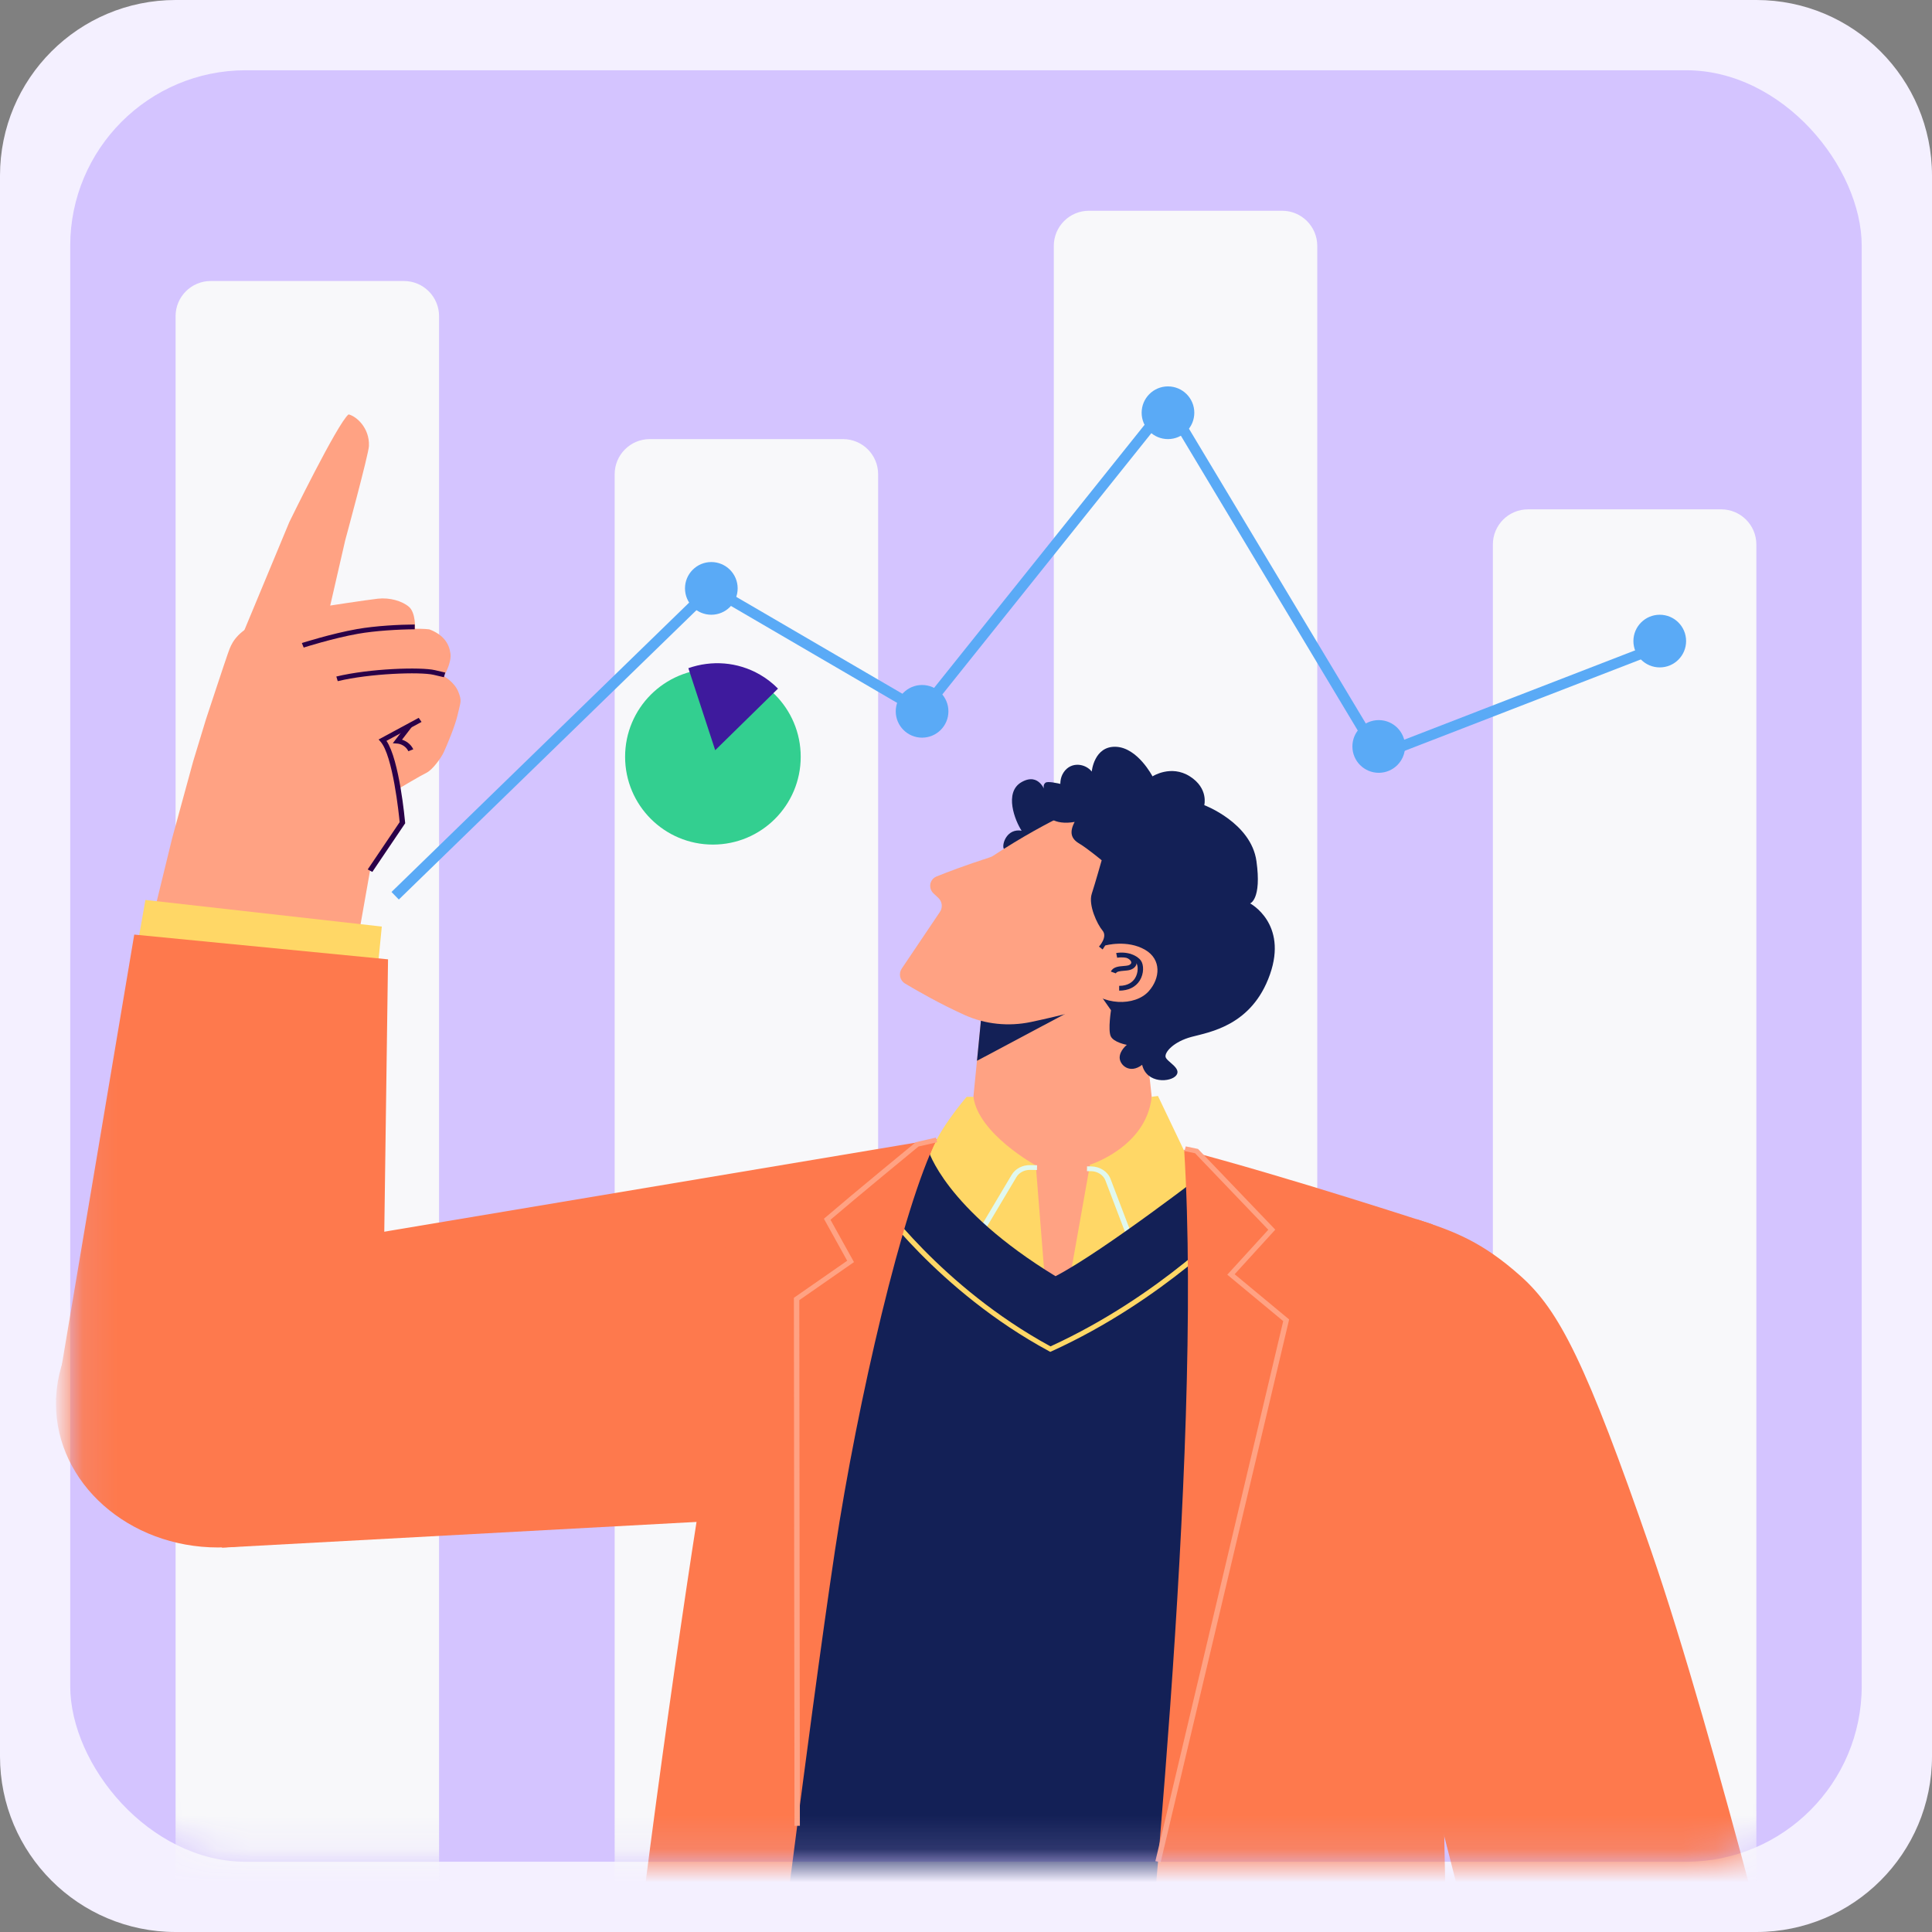 <svg width="58" height="58" viewBox="0 0 58 58" fill="none" xmlns="http://www.w3.org/2000/svg">
<rect x="0" y="0" width="58" height="58" fill="#808080" stroke="none"/>
<path d="M0 5.273C0 2.361 2.361 0 5.273 0H52.727C55.639 0 58 2.361 58 5.273V52.727C58 55.639 55.639 58 52.727 58H5.273C2.361 58 0 55.639 0 52.727V5.273Z" fill="#F4F0FF"/>
<rect x="2.108" y="2.109" width="53.782" height="53.782" rx="5.273" fill="#D4C4FF"/>
<mask id="mask0_11926_53557" style="mask-type:alpha" maskUnits="userSpaceOnUse" x="2" y="2" width="54" height="54">
<rect x="2.108" y="2.109" width="53.782" height="53.782" rx="5.273" fill="#132056"/>
</mask>
<g mask="url(#mask0_11926_53557)">
<path d="M26.362 62.218C26.362 62.801 25.89 63.273 25.308 63.273H19.508C18.925 63.273 18.453 62.801 18.453 62.218V14.236C18.453 13.654 18.925 13.182 19.508 13.182H25.308C25.89 13.182 26.362 13.654 26.362 14.236V62.218Z" fill="#F8F8FA"/>
<path d="M13.181 72.764C13.181 73.346 12.708 73.818 12.126 73.818H6.326C5.744 73.818 5.271 73.346 5.271 72.764V9.491C5.271 8.909 5.744 8.436 6.326 8.436H12.126C12.708 8.436 13.181 8.909 13.181 9.491V72.764Z" fill="#F8F8FA"/>
<path d="M39.545 62.218C39.545 62.801 39.073 63.273 38.49 63.273H32.69C32.108 63.273 31.636 62.801 31.636 62.218V7.382C31.636 6.799 32.108 6.327 32.69 6.327H38.49C39.073 6.327 39.545 6.799 39.545 7.382V62.218Z" fill="#F8F8FA"/>
<path d="M52.727 59.582C52.727 60.164 52.254 60.636 51.672 60.636H45.872C45.289 60.636 44.817 60.164 44.817 59.582V16.346C44.817 15.763 45.289 15.291 45.872 15.291H51.672C52.254 15.291 52.727 15.763 52.727 16.346V59.582Z" fill="#F8F8FA"/>
<path d="M24.038 22.719C24.038 24.175 22.858 25.355 21.402 25.355C19.946 25.355 18.766 24.175 18.766 22.719C18.766 21.263 19.946 20.082 21.402 20.082C22.858 20.082 24.038 21.263 24.038 22.719Z" fill="#33CF90"/>
<path d="M23.356 20.673C23.199 20.513 23.019 20.372 22.817 20.255C22.141 19.863 21.358 19.816 20.665 20.059L21.471 22.522L23.356 20.673Z" fill="#3E1A9D"/>
<path d="M6.665 46.462L27.412 45.336L28.4 34.15L6.548 37.812L6.665 46.462Z" fill="#FE794D"/>
<path d="M7.147 19.373L8.687 15.67C8.687 15.67 10.13 12.713 10.463 12.441C10.68 12.485 11.098 12.832 11.076 13.389C11.066 13.637 10.363 16.222 10.363 16.222L9.741 18.931L7.147 19.373Z" fill="#FFA283"/>
<path d="M10.568 29.196L11.109 26.137L12.081 24.698L11.973 23.674C11.973 23.674 12.623 23.286 12.802 23.2C12.98 23.114 13.237 22.763 13.319 22.588C13.401 22.413 13.67 21.785 13.747 21.426C13.824 21.067 13.874 21.055 13.757 20.763C13.639 20.472 13.324 20.3 13.324 20.3C13.324 20.3 13.563 19.908 13.522 19.616C13.482 19.324 13.322 19.06 12.89 18.894C12.774 18.874 12.46 18.876 12.46 18.876C12.46 18.876 12.484 18.395 12.278 18.218C12.072 18.041 11.697 17.933 11.343 17.973C10.989 18.012 9.698 18.212 9.698 18.212C9.698 18.212 8.02 18.472 7.416 18.86C6.984 19.144 6.906 19.441 6.838 19.628C6.77 19.814 6.183 21.595 6.183 21.595L5.799 22.857L5.168 25.165L4.499 27.905L4.354 28.648L10.568 29.196Z" fill="#FFA283"/>
<path d="M10.139 20.449L10.097 20.31C11.101 20.067 12.629 20.02 13.056 20.118L13.367 20.191L13.326 20.331L13.015 20.258C12.614 20.165 11.104 20.216 10.139 20.449Z" fill="#2A0048"/>
<path d="M11.178 26.175L11.039 26.101L11.998 24.681C11.977 24.458 11.794 22.68 11.423 22.264L11.366 22.2L12.57 21.55L12.655 21.673L11.602 22.241C11.99 22.81 12.155 24.613 12.162 24.693L12.164 24.715L11.178 26.175Z" fill="#2A0048"/>
<path d="M9.117 19.44L9.062 19.304C9.071 19.302 9.95 19.021 10.714 18.886C11.272 18.787 11.997 18.75 12.45 18.748L12.45 18.892C11.97 18.894 11.257 18.936 10.746 19.027C9.994 19.16 9.126 19.437 9.117 19.44Z" fill="#2A0048"/>
<path d="M12.259 22.552C12.155 22.341 11.94 22.323 11.931 22.323L11.792 22.313L12.231 21.74L12.365 21.821L12.069 22.206C12.175 22.241 12.32 22.318 12.408 22.494L12.259 22.552Z" fill="#2A0048"/>
<path d="M4.005 29.064L4.365 27.017L11.462 27.816L11.245 30.023L4.005 29.064Z" fill="#FFD766"/>
<path d="M11.415 42.134C11.415 44.521 9.236 46.456 6.547 46.456C3.859 46.456 1.68 44.521 1.68 42.134C1.68 39.747 3.859 37.812 6.547 37.812C9.236 37.812 11.415 39.747 11.415 42.134Z" fill="#FE794D"/>
<path d="M4.03 28.057L11.649 28.8L11.461 42.45L1.68 42.024L4.03 28.057Z" fill="#FE794D"/>
<path d="M29.498 30.136L28.746 37.745C28.746 37.745 30.542 40.691 32.632 40.083C34.721 39.476 35.117 37.94 35.117 37.94L34.145 28.952L29.498 30.136Z" fill="#FFA283"/>
<path d="M29.535 29.748L29.33 31.846L32.258 30.287L29.535 29.748Z" fill="#132056"/>
<path d="M32.128 38.312L32.722 34.965C32.722 34.965 34.414 34.438 34.575 32.926C34.763 32.902 34.763 32.902 34.763 32.902L36 35.493C36 35.493 34.532 37.496 32.128 38.312Z" fill="#FFD766"/>
<path d="M33.824 37.116L33.185 35.438C33.123 35.274 32.95 35.163 32.756 35.16L32.631 35.158L32.634 35.014L32.759 35.016C33.022 35.02 33.255 35.171 33.339 35.392L33.978 37.069L33.824 37.116Z" fill="#E0F8EE"/>
<path d="M31.386 38.636L31.096 34.986C31.096 34.986 29.371 34.042 29.222 32.927C29.02 32.927 29.02 32.927 29.02 32.927C29.02 32.927 27.998 34.104 27.877 34.846C29.309 37.339 30.659 38.36 31.386 38.636Z" fill="#FFD766"/>
<path d="M29.565 36.931L29.422 36.863L30.369 35.272C30.481 35.084 30.695 34.972 30.936 34.977L31.134 34.981L31.13 35.125L30.933 35.121C30.754 35.117 30.595 35.2 30.513 35.339L29.565 36.931Z" fill="#E0F8EE"/>
<path d="M31.687 38.312C33.128 37.568 36.379 35.05 36.379 35.05L41.134 36.469L39.909 63.177H20.843L24.852 35.381L27.864 34.518C27.864 34.518 28.355 36.279 31.687 38.312Z" fill="#132056"/>
<path d="M31.53 40.584L31.492 40.563C28.138 38.749 26.242 36.03 26.223 36.002L26.361 35.928C26.38 35.954 28.242 38.624 31.537 40.419C34.875 38.889 37.061 36.558 37.083 36.535L37.208 36.626C37.185 36.65 34.96 39.023 31.571 40.566L31.53 40.584Z" fill="#FFD766"/>
<path d="M34.145 63.177H43.512L43.007 36.757C43.007 36.757 38.612 35.317 35.55 34.518C36.127 43.889 34.326 60.074 34.145 63.177Z" fill="#FE794D"/>
<path d="M34.844 55.904L34.685 55.874C34.723 55.717 38.317 40.535 38.523 39.66L36.844 38.267L38.075 36.918L35.876 34.621L35.56 34.555L35.597 34.415L35.965 34.492L38.285 36.915L37.065 38.253L38.699 39.609L38.692 39.648C38.69 39.656 36.28 49.836 34.844 55.904Z" fill="#FFA283"/>
<path d="M18.655 63.177H22.87C22.87 63.177 24.272 51.809 25.067 46.542C25.747 42.042 27.107 36.231 28.116 34.221C24.598 35.028 21.846 35.612 21.846 35.612C21.846 35.612 21.753 40.467 21.069 44.689C20.384 48.911 18.907 59.37 18.655 63.177Z" fill="#FE794D"/>
<path d="M23.851 54.813L23.833 38.961L25.433 37.848L24.734 36.587L24.777 36.551C25.625 35.823 27.46 34.316 27.479 34.301L27.494 34.289L28.096 34.151L28.136 34.291L27.574 34.419C27.399 34.563 25.754 35.915 24.932 36.618L25.637 37.889L23.996 39.031L24.013 54.813H23.851Z" fill="#FFA283"/>
<path d="M41.134 46.444L45.42 63.177H54.21C54.21 63.177 51.508 52.17 49.563 46.542C47.618 40.915 46.807 39.34 45.654 38.312C44.502 37.284 43.664 36.964 42.531 36.602C41.926 41.315 41.134 46.444 41.134 46.444Z" fill="#FE794D"/>
<path d="M32.398 23.69C32.398 23.69 31.509 23.402 31.386 23.498C31.263 23.594 31.386 23.786 31.386 23.786C31.386 23.786 31.209 23.171 30.669 23.479C30.128 23.786 30.478 24.65 30.669 24.938C30.236 24.866 30.08 25.319 30.128 25.465C30.177 25.612 31.785 29.016 34.145 28.608C35.343 26.545 34.829 24.65 32.398 23.69Z" fill="#132056"/>
<path d="M31.932 30.455C31.932 30.455 31.453 30.576 30.945 30.682C30.28 30.821 29.579 30.75 28.969 30.476C28.221 30.139 27.537 29.746 27.169 29.526C27.013 29.432 26.97 29.227 27.072 29.076L28.218 27.375C28.307 27.242 28.286 27.064 28.169 26.955L28.028 26.824C27.86 26.669 27.904 26.399 28.115 26.313C28.448 26.178 28.977 25.977 29.727 25.734C29.755 25.725 29.783 25.712 29.807 25.696C31.591 24.526 32.823 24.074 33.115 23.976C33.159 23.961 33.203 23.957 33.249 23.965C33.778 24.056 37.226 24.776 36.343 27.912C35.721 30.119 31.932 30.455 31.932 30.455Z" fill="#FFA283"/>
<path d="M32.775 23.163C32.775 23.163 32.843 22.395 33.498 22.419C34.153 22.443 34.599 23.307 34.599 23.307C34.599 23.307 35.153 22.947 35.72 23.307C36.287 23.667 36.153 24.171 36.153 24.171C36.153 24.171 37.557 24.698 37.719 25.85C37.881 27.001 37.53 27.121 37.53 27.121C37.53 27.121 38.665 27.721 38.124 29.256C37.584 30.791 36.315 30.983 35.774 31.127C35.234 31.271 34.964 31.583 34.991 31.727C35.018 31.871 35.477 32.063 35.315 32.279C35.153 32.495 34.423 32.543 34.288 31.967C33.91 32.255 33.613 31.967 33.613 31.751C33.613 31.535 33.829 31.367 33.829 31.367C33.829 31.367 33.424 31.295 33.343 31.103C33.261 30.912 33.353 30.327 33.353 30.327L33.083 29.943L33.667 28.952L32.992 28.417C32.992 28.417 33.261 28.129 33.099 27.937C32.937 27.745 32.667 27.169 32.775 26.833C32.884 26.497 33.073 25.826 33.073 25.826C33.073 25.826 32.64 25.466 32.397 25.322C32.154 25.178 32.098 24.986 32.262 24.674C31.657 24.784 31.317 24.506 31.398 24.219C31.479 23.93 31.931 23.955 31.931 23.955C31.931 23.955 31.708 23.523 31.931 23.187C32.154 22.851 32.586 22.923 32.775 23.163Z" fill="#132056"/>
<path d="M33.179 28.384C33.179 28.384 33.841 28.199 34.381 28.516C34.87 28.803 34.835 29.366 34.486 29.757C34.081 30.213 33.078 30.214 32.542 29.58C32.839 28.884 33.179 28.384 33.179 28.384Z" fill="#FFA283"/>
<path d="M33.598 29.74V29.596C33.873 29.596 34.009 29.471 34.074 29.367C34.178 29.2 34.168 28.991 34.115 28.916C34.053 28.826 33.84 28.703 33.538 28.752L33.509 28.61C33.852 28.555 34.143 28.684 34.252 28.84C34.338 28.961 34.348 29.224 34.216 29.437C34.094 29.632 33.874 29.74 33.598 29.74Z" fill="#132056"/>
<path d="M33.499 29.221L33.349 29.168C33.413 29.025 33.588 29.011 33.729 29C33.785 28.996 33.837 28.991 33.874 28.981C33.926 28.965 33.978 28.927 33.957 28.868C33.942 28.828 33.883 28.778 33.826 28.756L33.891 28.623C33.99 28.662 34.081 28.744 34.11 28.823C34.157 28.948 34.079 29.072 33.925 29.117C33.87 29.133 33.806 29.138 33.744 29.143C33.612 29.154 33.524 29.165 33.499 29.221Z" fill="#132056"/>
<path d="M11.863 26.891L21.067 17.943C21.237 17.778 21.496 17.746 21.7 17.866L27.288 21.125C27.514 21.257 27.802 21.203 27.966 20.999L34.59 12.719C34.819 12.432 35.264 12.462 35.453 12.777L41.162 22.292C41.294 22.512 41.565 22.605 41.805 22.512L49.563 19.509" stroke="#5AAAF6" stroke-width="0.316"/>
<path d="M28.472 21.355C28.472 21.791 28.118 22.145 27.681 22.145C27.245 22.145 26.891 21.791 26.891 21.355C26.891 20.918 27.245 20.564 27.681 20.564C28.118 20.564 28.472 20.918 28.472 21.355Z" fill="#5AAAF6"/>
<path d="M35.854 12.391C35.854 12.828 35.5 13.182 35.063 13.182C34.627 13.182 34.273 12.828 34.273 12.391C34.273 11.954 34.627 11.6 35.063 11.6C35.5 11.6 35.854 11.954 35.854 12.391Z" fill="#5AAAF6"/>
<path d="M42.181 22.409C42.181 22.846 41.827 23.2 41.391 23.2C40.954 23.2 40.6 22.846 40.6 22.409C40.6 21.972 40.954 21.618 41.391 21.618C41.827 21.618 42.181 21.972 42.181 22.409Z" fill="#5AAAF6"/>
<path d="M50.618 19.245C50.618 19.682 50.264 20.036 49.827 20.036C49.39 20.036 49.036 19.682 49.036 19.245C49.036 18.809 49.39 18.455 49.827 18.455C50.264 18.455 50.618 18.809 50.618 19.245Z" fill="#5AAAF6"/>
<path d="M22.145 17.663C22.145 18.1 21.791 18.455 21.354 18.455C20.918 18.455 20.564 18.1 20.564 17.663C20.564 17.227 20.918 16.873 21.354 16.873C21.791 16.873 22.145 17.227 22.145 17.663Z" fill="#5AAAF6"/>
</g>
</svg>
